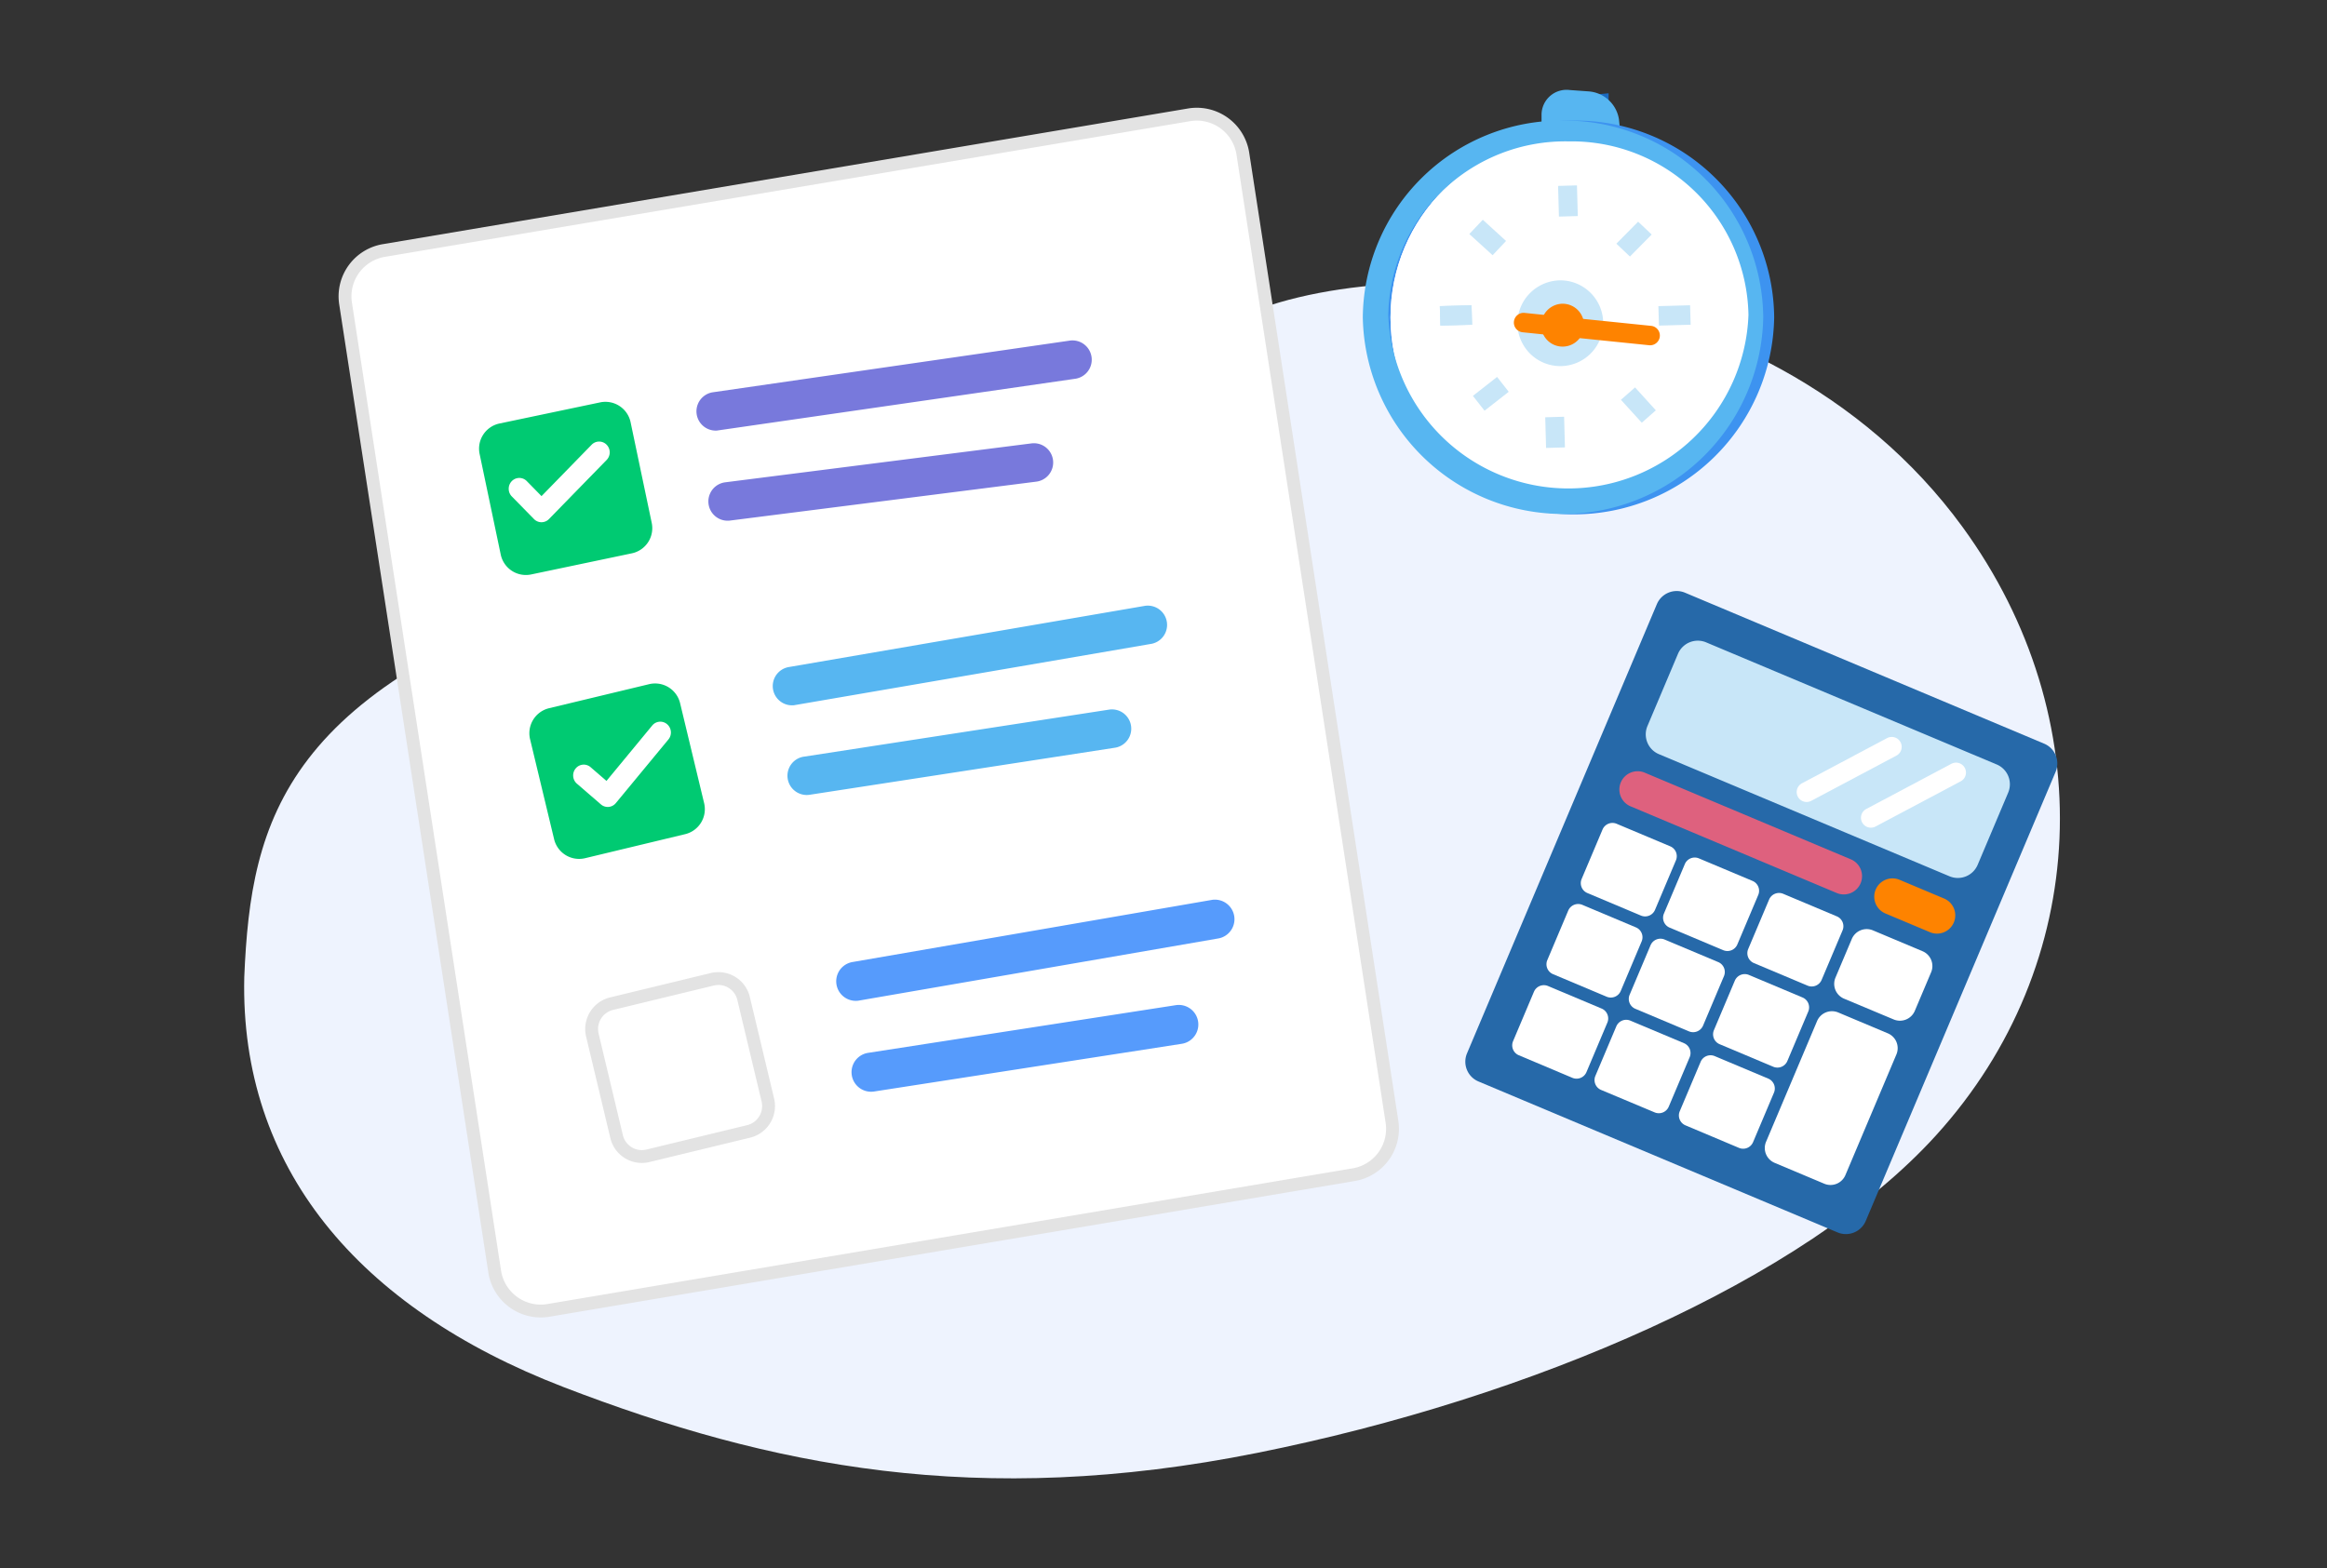 <svg id="Icon" xmlns="http://www.w3.org/2000/svg" width="181" height="122" viewBox="0 0 181 122">
  <rect x="0" y="0" width="181" height="122" fill="#333333" stroke="none"/>
  <defs>
    <style>
      .cls-1 {
        fill: #eef3fe;
      }

      .cls-1, .cls-11, .cls-12, .cls-13, .cls-14, .cls-2, .cls-3, .cls-4, .cls-5, .cls-6, .cls-7, .cls-8, .cls-9 {
        fill-rule: evenodd;
      }

      .cls-10, .cls-2, .cls-5 {
        fill: #fff;
      }

      .cls-2 {
        stroke: #e3e3e3;
        stroke-linejoin: round;
        stroke-width: 1px;
      }

      .cls-3 {
        fill: #7879dc;
      }

      .cls-4 {
        fill: #00ca72;
      }

      .cls-6 {
        fill: #57b6f1;
      }

      .cls-7 {
        fill: #569bfc;
      }

      .cls-8 {
        fill: #1b6abf;
      }

      .cls-9 {
        fill: #3d93f0;
      }

      .cls-11 {
        fill: #c8e6f8;
      }

      .cls-12 {
        fill: #fe8300;
      }

      .cls-13 {
        fill: #2669a9;
      }

      .cls-14 {
        fill: #de617e;
      }
    </style>
  </defs>
  <path class="cls-1" d="M19,76.019c0.518-12.348,3.106-22.638,28.987-30.87S81.739,33.287,94.68,25.569c10.426-6.394,42.473-5.832,57.974,15.435,10.784,14.8,10.007,34.037-2.07,47.334-10.26,11.3-31.5,20.432-52.8,24.7-21.692,4.344-37.893,1.057-53.939-5.117S18.655,90.768,19,76.019Z"/>
  <g>
    <path id="Rounded_Rectangle_1" data-name="Rounded Rectangle 1" class="cls-2" d="M29.9,19.483L92.523,8.928a3.627,3.627,0,0,1,4.147,3.011l11.6,75.329A3.618,3.618,0,0,1,105.25,91.4L42.628,101.956a3.626,3.626,0,0,1-4.147-3.011L26.88,23.616A3.618,3.618,0,0,1,29.9,19.483Z"/>
    <path id="Rounded_Rectangle_604" data-name="Rounded Rectangle 604" class="cls-3" d="M55.417,30.524l27.829-4.029a1.5,1.5,0,1,1,.337,2.981L55.753,33.5A1.5,1.5,0,0,1,55.417,30.524Zm1,7,23.829-3.029a1.5,1.5,0,1,1,.337,2.981l-23.83,3.029A1.5,1.5,0,0,1,56.417,37.524Z"/>
    <path id="Rounded_Rectangle_605" data-name="Rounded Rectangle 605" class="cls-4" d="M38.853,32.949l7.829-1.643a2,2,0,0,1,2.368,1.547l1.643,7.829a2,2,0,0,1-1.547,2.368l-7.83,1.643a2,2,0,0,1-2.368-1.547l-1.643-7.83A2,2,0,0,1,38.853,32.949Z"/>
    <path class="cls-5" d="M42.7,40.385a0.812,0.812,0,0,1-1.164,0l-1.725-1.761a0.836,0.836,0,0,1-.242-0.593,0.845,0.845,0,0,1,.242-0.6,0.812,0.812,0,0,1,1.164,0L42.12,38.6l3.9-4a0.812,0.812,0,0,1,1.164,0,0.85,0.85,0,0,1,0,1.188Z"/>
    <g>
      <path id="Rounded_Rectangle_605_copy" data-name="Rounded Rectangle 605 copy" class="cls-4" d="M42.709,55.1l7.779-1.869A2,2,0,0,1,52.9,54.709l1.869,7.779A2,2,0,0,1,53.291,64.9l-7.779,1.869A2,2,0,0,1,43.1,65.291l-1.869-7.779A2,2,0,0,1,42.709,55.1Z"/>
      <path id="Rounded_Rectangle_604_copy" data-name="Rounded Rectangle 604 copy" class="cls-6" d="M61.343,51.9l27.713-4.764a1.5,1.5,0,1,1,.415,2.971L61.758,54.869A1.5,1.5,0,0,1,61.343,51.9Zm1.185,6.971L86.269,55.21a1.5,1.5,0,1,1,.415,2.971L62.943,61.84A1.5,1.5,0,0,1,62.528,58.869Z"/>
      <path id="Shape_1_copy" data-name="Shape 1 copy" class="cls-5" d="M47.9,62.484a0.812,0.812,0,0,1-1.16.1l-1.865-1.612a0.836,0.836,0,0,1-.29-0.571,0.844,0.844,0,0,1,.192-0.613,0.812,0.812,0,0,1,1.16-.1l1.237,1.069,3.557-4.31a0.812,0.812,0,0,1,1.16-.1,0.85,0.85,0,0,1,.1,1.184Z"/>
    </g>
    <g id="Group_42_copy" data-name="Group 42 copy">
      <path id="Rounded_Rectangle_605_copy-2" data-name="Rounded Rectangle 605 copy" class="cls-2" d="M47.566,78.089l7.842-1.9a2.016,2.016,0,0,1,2.432,1.5l1.884,7.89a2.029,2.029,0,0,1-1.49,2.446l-7.842,1.9a2.016,2.016,0,0,1-2.432-1.5l-1.884-7.89A2.029,2.029,0,0,1,47.566,78.089Z"/>
      <path id="Rounded_Rectangle_604_copy-2" data-name="Rounded Rectangle 604 copy" class="cls-7" d="M66.352,74.841l27.94-4.832a1.521,1.521,0,0,1,.419,3.013l-27.94,4.832A1.521,1.521,0,0,1,66.352,74.841Zm1.195,7.07L91.482,78.2a1.521,1.521,0,0,1,.419,3.013L67.966,84.925A1.521,1.521,0,0,1,67.547,81.911Z"/>
    </g>
  </g>
  <g>
    <path class="cls-8" d="M121.73,7.561V9.684l3.392,0.91V7.258Z"/>
    <path id="Rounded_Rectangle_5" data-name="Rounded Rectangle 5" class="cls-6" d="M119.905,8.891a1.947,1.947,0,0,1,2.206-1.886l1.453,0.105a2.576,2.576,0,0,1,2.363,2.177l0.133,1.284-6.155-.379v-1.3Z"/>
    <path id="Ellipse_1_copy_3" data-name="Ellipse 1 copy 3" class="cls-9" d="M122.426,9.38A15.445,15.445,0,0,1,138,24.693a15.576,15.576,0,0,1-31.148,0A15.445,15.445,0,0,1,122.426,9.38Z"/>
    <circle id="Rounded_Rectangle_4" data-name="Rounded Rectangle 4" class="cls-10" cx="122.188" cy="24.703" r="14.031"/>
    <circle id="Rounded_Rectangle_4_copy" data-name="Rounded Rectangle 4 copy" class="cls-10" cx="122.188" cy="24.703" r="14.031"/>
    <path id="Ellipse_1_copy" data-name="Ellipse 1 copy" class="cls-6" d="M121.576,9.38a15.444,15.444,0,0,1,15.573,15.312,15.576,15.576,0,0,1-31.147,0A15.444,15.444,0,0,1,121.576,9.38ZM122,11A13.763,13.763,0,0,1,136,24.5a14.018,14.018,0,0,1-28.017,0A13.763,13.763,0,0,1,122,11Z"/>
    <path class="cls-11" d="M121.421,21.812a3.336,3.336,0,1,1-3.392,3.335A3.364,3.364,0,0,1,121.421,21.812Z"/>
    <path class="cls-11" d="M114.287,18.208l1.049-1.111,1.809,1.65L116.1,19.857Z"/>
    <path class="cls-12" d="M121.576,23.631a1.668,1.668,0,1,1-1.7,1.668A1.682,1.682,0,0,1,121.576,23.631Z"/>
    <path id="Rounded_Rectangle_3" data-name="Rounded Rectangle 3" class="cls-12" d="M118.567,24.342l9.84,1.008a0.758,0.758,0,1,1-.114,1.512l-9.839-1.008A0.758,0.758,0,1,1,118.567,24.342Z"/>
    <path id="Rectangle_3_copy" data-name="Rectangle 3 copy" class="cls-11" d="M112.037,25.333l-0.043-1.515,2.466-.068,0.043,1.515Z"/>
    <path id="Rectangle_3_copy_6" data-name="Rectangle 3 copy 6" class="cls-11" d="M112.037,25.333l-0.043-1.515,2.466-.068,0.043,1.515Zm17,0-0.043-1.515,2.466-.068,0.043,1.515Z"/>
    <path id="Rectangle_3_copy_2" data-name="Rectangle 3 copy 2" class="cls-11" d="M120.192,32.465l1.468-.042,0.065,2.387-1.467.042Z"/>
    <path id="Rectangle_3_copy_7" data-name="Rectangle 3 copy 7" class="cls-11" d="M116.447,29.326l0.906,1.156-1.881,1.472L114.566,30.8Z"/>
    <path id="Rectangle_3_copy_5" data-name="Rectangle 3 copy 5" class="cls-11" d="M121.192,14.465l1.468-.042,0.065,2.387-1.467.042Z"/>
    <path id="Rectangle_3_copy_3" data-name="Rectangle 3 copy 3" class="cls-11" d="M127.418,17.247l1.055,1-1.693,1.712-1.055-1Z"/>
    <path id="Rectangle_3_copy_4" data-name="Rectangle 3 copy 4" class="cls-11" d="M126.079,31.105l1.1-.963,1.617,1.782-1.095.963Z"/>
  </g>
  <g id="Calculator">
    <path id="Rounded_Rectangle_598" data-name="Rounded Rectangle 598" class="cls-13" d="M131.071,46.116L159,57.859a1.67,1.67,0,0,1,.893,2.188L145.122,94.993a1.677,1.677,0,0,1-2.194.891L115,84.141a1.669,1.669,0,0,1-.892-2.188l14.766-34.946A1.676,1.676,0,0,1,131.071,46.116Z"/>
    <path id="Rounded_Rectangle_599" data-name="Rounded Rectangle 599" class="cls-11" d="M132.71,49.978l22.6,9.5a1.67,1.67,0,0,1,.893,2.188l-2.375,5.619a1.675,1.675,0,0,1-2.193.891l-22.6-9.5a1.67,1.67,0,0,1-.893-2.188l2.375-5.619A1.676,1.676,0,0,1,132.71,49.978Z"/>
    <path id="Rounded_Rectangle_603_copy" data-name="Rounded Rectangle 603 copy" class="cls-5" d="M152.827,59.745a0.77,0.77,0,0,1-.32,1.044l-6.62,3.516a0.772,0.772,0,1,1-.726-1.363l6.621-3.516A0.773,0.773,0,0,1,152.827,59.745Z"/>
    <path id="Rounded_Rectangle_603_copy_2" data-name="Rounded Rectangle 603 copy 2" class="cls-5" d="M147.827,57.745a0.77,0.77,0,0,1-.32,1.044l-6.62,3.516a0.772,0.772,0,1,1-.726-1.363l6.621-3.516A0.773,0.773,0,0,1,147.827,57.745Z"/>
    <path id="Rounded_Rectangle_600" data-name="Rounded Rectangle 600" class="cls-14" d="M127.966,60.13l15.968,6.715a1.421,1.421,0,1,1-1.106,2.617L126.86,62.747A1.421,1.421,0,1,1,127.966,60.13Z"/>
    <path id="Rounded_Rectangle_600_copy" data-name="Rounded Rectangle 600 copy" class="cls-12" d="M147.791,68.467l3.394,1.427a1.421,1.421,0,1,1-1.106,2.617l-3.394-1.427A1.421,1.421,0,1,1,147.791,68.467Z"/>
    <path id="Rounded_Rectangle_601" data-name="Rounded Rectangle 601" class="cls-5" d="M125.747,64.092l4.165,1.752a0.834,0.834,0,0,1,.446,1.094l-1.626,3.849a0.837,0.837,0,0,1-1.1.445L123.47,69.48a0.834,0.834,0,0,1-.446-1.094l1.626-3.849A0.839,0.839,0,0,1,125.747,64.092Z"/>
    <path id="Rounded_Rectangle_601_copy" data-name="Rounded Rectangle 601 copy" class="cls-5" d="M132.149,66.785l4.166,1.752a0.834,0.834,0,0,1,.446,1.094l-1.626,3.849a0.838,0.838,0,0,1-1.1.445l-4.165-1.752a0.834,0.834,0,0,1-.446-1.094l1.626-3.849A0.837,0.837,0,0,1,132.149,66.785Z"/>
    <path id="Rounded_Rectangle_601_copy_2" data-name="Rounded Rectangle 601 copy 2" class="cls-5" d="M138.706,69.542l4.166,1.752a0.835,0.835,0,0,1,.446,1.094l-1.627,3.849a0.837,0.837,0,0,1-1.1.445l-4.166-1.752a0.835,0.835,0,0,1-.446-1.094l1.626-3.849A0.838,0.838,0,0,1,138.706,69.542Z"/>
    <path id="Rounded_Rectangle_601_copy_3" data-name="Rounded Rectangle 601 copy 3" class="cls-5" d="M123.08,70.4l4.165,1.752a0.834,0.834,0,0,1,.446,1.094L126.065,77.1a0.837,0.837,0,0,1-1.1.445L120.8,75.792a0.834,0.834,0,0,1-.446-1.094l1.626-3.849A0.838,0.838,0,0,1,123.08,70.4Z"/>
    <path id="Rounded_Rectangle_601_copy_4" data-name="Rounded Rectangle 601 copy 4" class="cls-5" d="M129.482,73.1l4.166,1.752a0.834,0.834,0,0,1,.446,1.094l-1.626,3.849a0.839,0.839,0,0,1-1.1.445l-4.165-1.752a0.834,0.834,0,0,1-.446-1.094l1.626-3.849A0.837,0.837,0,0,1,129.482,73.1Z"/>
    <path id="Rounded_Rectangle_601_copy_5" data-name="Rounded Rectangle 601 copy 5" class="cls-5" d="M136.039,75.854l4.166,1.752a0.835,0.835,0,0,1,.446,1.094l-1.626,3.849a0.838,0.838,0,0,1-1.1.445l-4.166-1.752a0.835,0.835,0,0,1-.446-1.094l1.626-3.849A0.838,0.838,0,0,1,136.039,75.854Z"/>
    <path id="Rounded_Rectangle_601_copy_6" data-name="Rounded Rectangle 601 copy 6" class="cls-5" d="M120.413,76.716l4.165,1.752a0.836,0.836,0,0,1,.447,1.094L123.4,83.411a0.837,0.837,0,0,1-1.1.445L118.136,82.1a0.834,0.834,0,0,1-.446-1.094l1.626-3.849A0.838,0.838,0,0,1,120.413,76.716Z"/>
    <path id="Rounded_Rectangle_601_copy_7" data-name="Rounded Rectangle 601 copy 7" class="cls-5" d="M126.815,79.408l4.166,1.752a0.834,0.834,0,0,1,.446,1.094L129.8,86.1a0.838,0.838,0,0,1-1.1.445L124.539,84.8a0.834,0.834,0,0,1-.446-1.094l1.626-3.849A0.837,0.837,0,0,1,126.815,79.408Z"/>
    <path id="Rounded_Rectangle_601_copy_8" data-name="Rounded Rectangle 601 copy 8" class="cls-5" d="M133.372,82.166l4.166,1.752a0.835,0.835,0,0,1,.446,1.094l-1.626,3.849a0.838,0.838,0,0,1-1.1.445L131.1,87.554a0.835,0.835,0,0,1-.446-1.094l1.626-3.849A0.839,0.839,0,0,1,133.372,82.166Z"/>
    <path id="Rounded_Rectangle_602" data-name="Rounded Rectangle 602" class="cls-5" d="M145.681,72.384l3.857,1.622a1.251,1.251,0,0,1,.669,1.641l-1.268,3a1.257,1.257,0,0,1-1.645.668L143.437,77.7a1.251,1.251,0,0,1-.669-1.641l1.268-3A1.257,1.257,0,0,1,145.681,72.384Z"/>
    <path id="Rounded_Rectangle_602_copy" data-name="Rounded Rectangle 602 copy" class="cls-5" d="M142.982,78.773l3.857,1.622a1.252,1.252,0,0,1,.669,1.641l-3.968,9.391a1.257,1.257,0,0,1-1.645.668l-3.857-1.622a1.251,1.251,0,0,1-.669-1.641l3.968-9.391A1.257,1.257,0,0,1,142.982,78.773Z"/>
  </g>
</svg>
